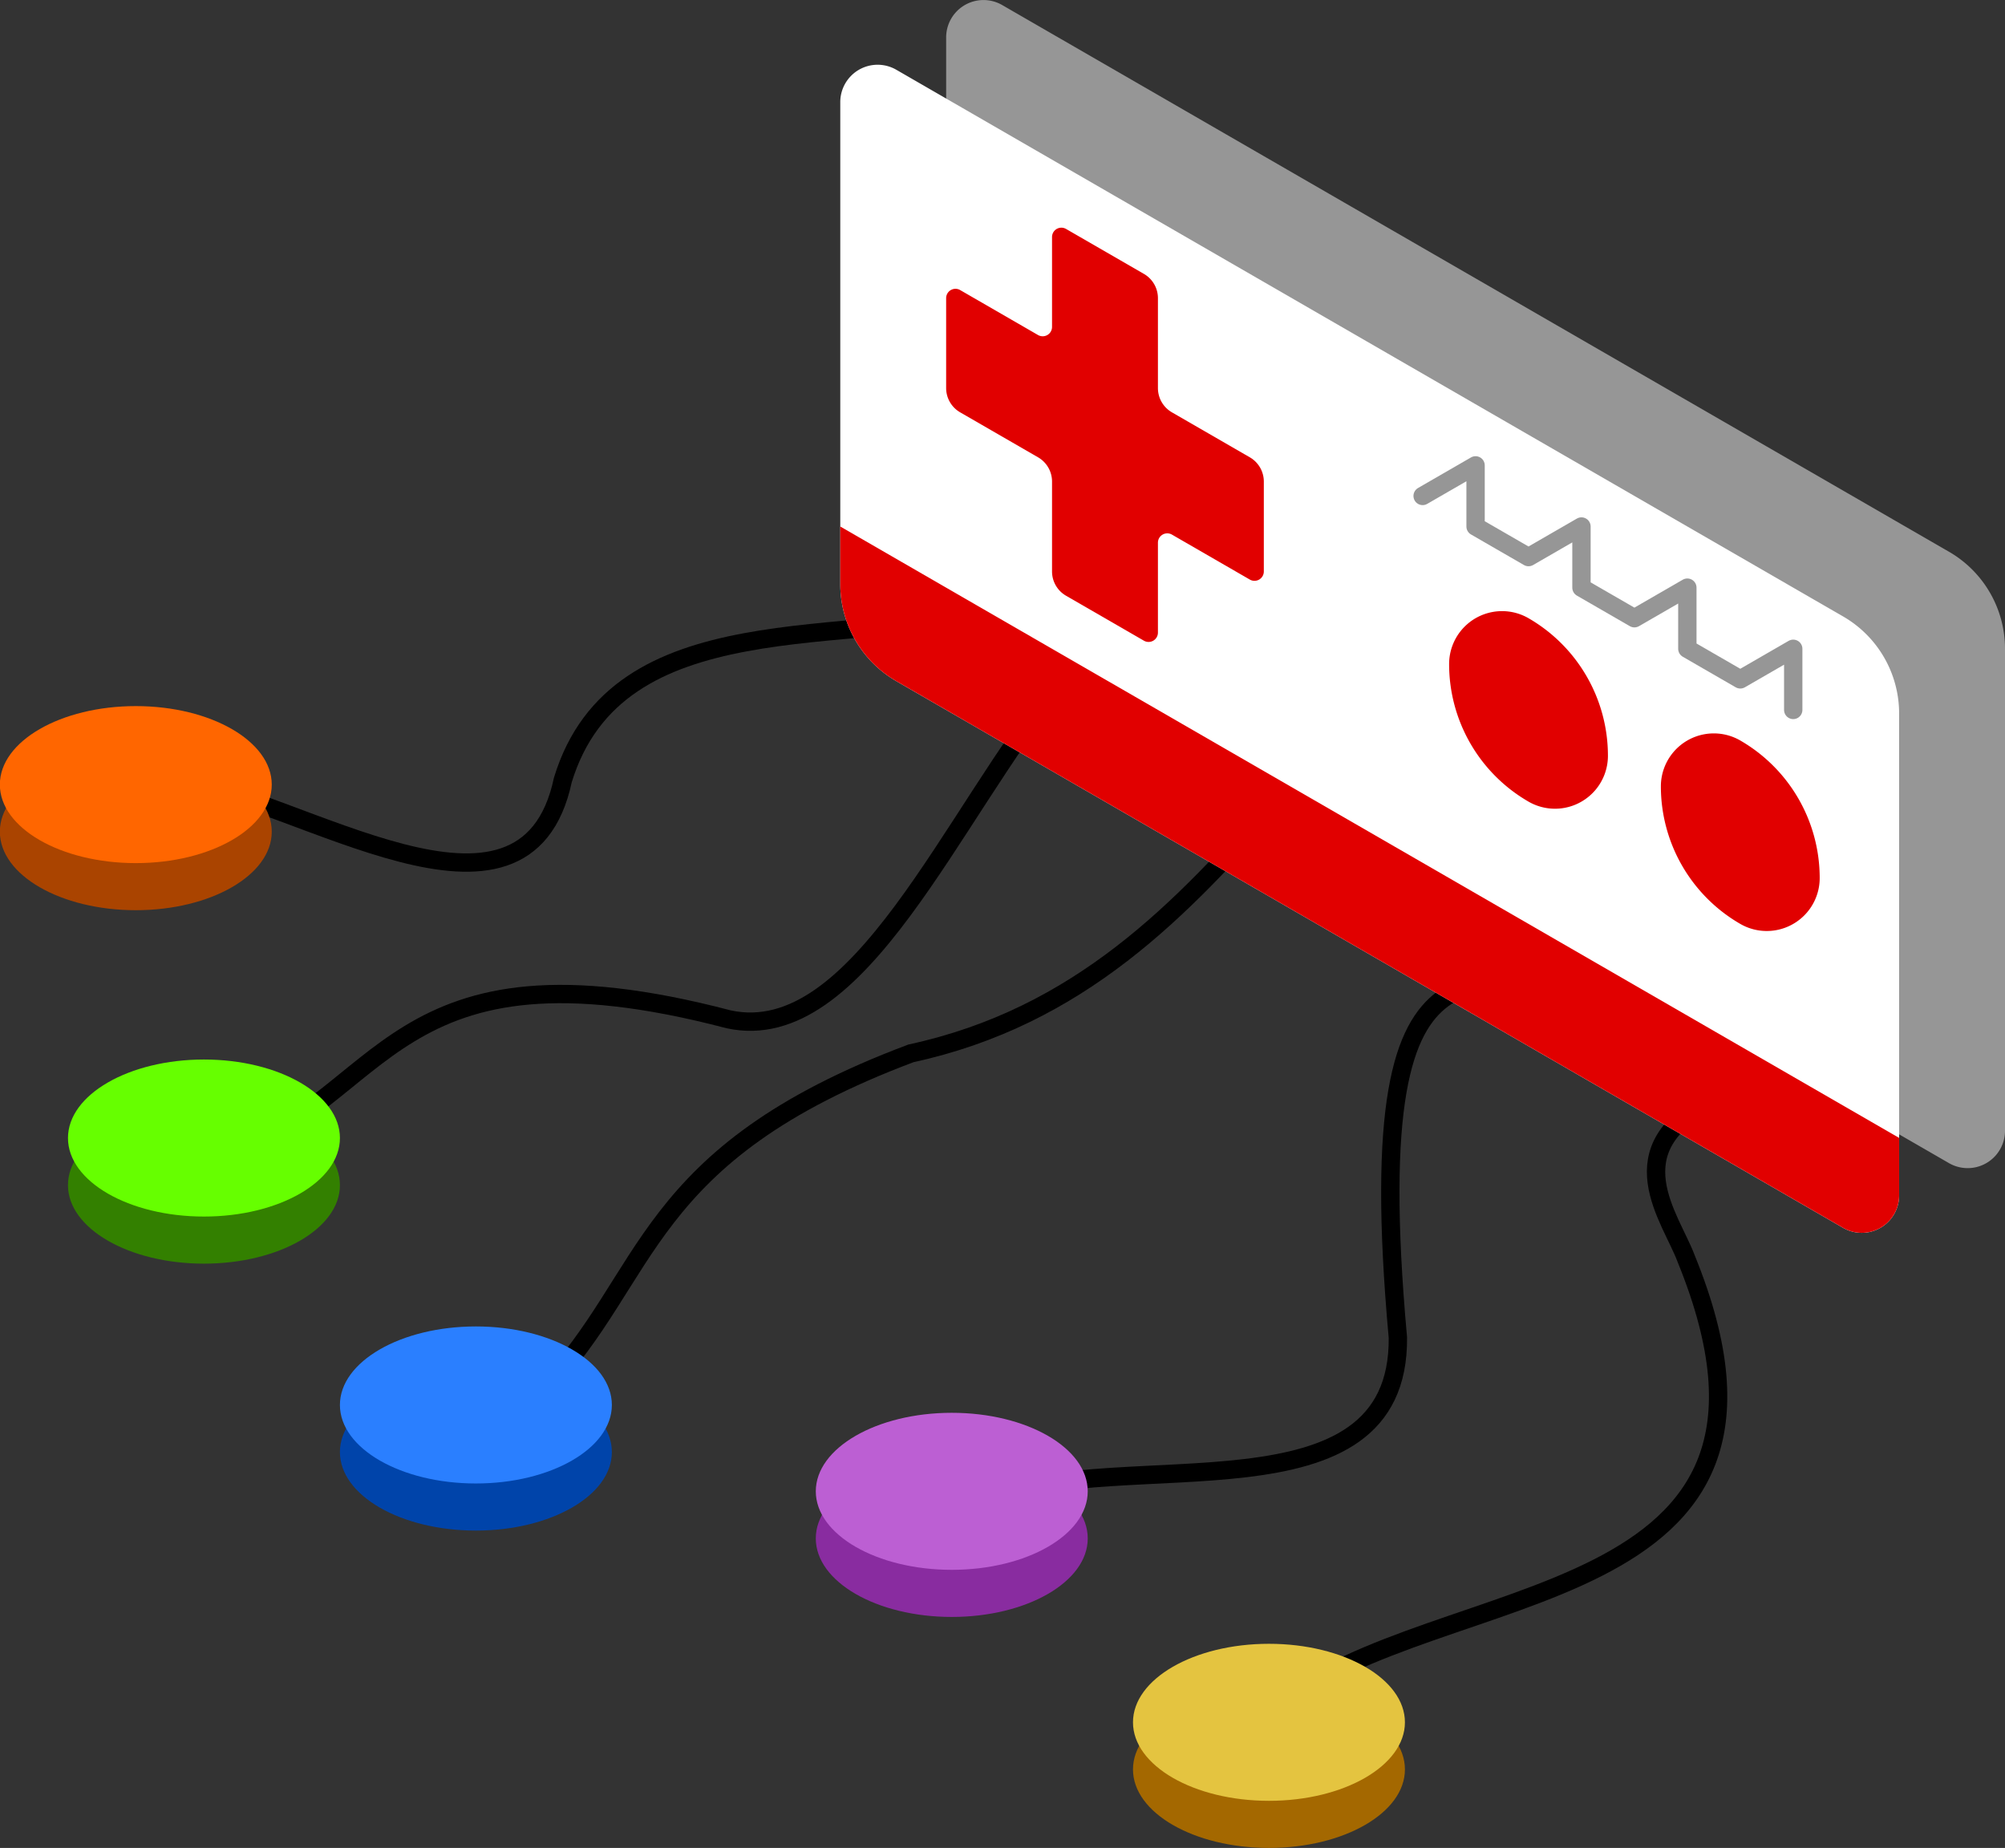 <?xml version="1.0" encoding="UTF-8" standalone="no"?>
<!-- Created with Inkscape (http://www.inkscape.org/) -->

<svg
   width="163.989mm"
   height="151.126mm"
   viewBox="0 0 163.989 151.126"
   version="1.1"
   id="svg5"
   xmlns="http://www.w3.org/2000/svg"
   xmlnsSvg="http://www.w3.org/2000/svg">
  <rect x="0" y="0" width="163.989" height="151.126" fill="#333333" stroke="none"/>
  <defs
     id="defs2" />
  <path
     style="fill:none;stroke:#000000;stroke-width:1.5;stroke-linecap:butt;stroke-linejoin:miter;stroke-dasharray:none;stroke-opacity:1"
     d="m 18.448,94.264 c 13.146,-4.076 13.247,-18.225 41.157,-10.901 10.671,2.301 18.239,-16.807 27.03,-27.475"
     id="path1523" />
  <path
     style="fill:none;stroke:#000000;stroke-width:1.5;stroke-linecap:butt;stroke-linejoin:miter;stroke-dasharray:none;stroke-opacity:1"
     d="M 44.477,113.619 C 53.38,104.383 52.382,94.449 74.511,86.144 88.279,83.159 96.653,74.395 104.655,65.232"
     id="path1525" />
  <path
     style="fill:none;stroke:#000000;stroke-width:1.5;stroke-linecap:butt;stroke-linejoin:miter;stroke-dasharray:none;stroke-opacity:1"
     d="m 80.851,122.518 c 11.218,-4.32 33.627,2.159 33.482,-13.126 -3.485,-38.421 8.65,-24.33 13.904,-33.37"
     id="path1527" />
  <path
     style="fill:none;stroke:#000000;stroke-width:1.5;stroke-linecap:butt;stroke-linejoin:miter;stroke-dasharray:none;stroke-opacity:1"
     d="m 104.544,139.537 c 13.21,-10.653 45.304,-7.318 33.37,-36.596 -1.231,-3.335 -5.934,-9.03 2.225,-13.014"
     id="path1529" />
  <path
     style="fill:none;stroke:#000000;stroke-width:1.5;stroke-linecap:butt;stroke-linejoin:miter;stroke-dasharray:none;stroke-opacity:1"
     d="m 14.222,63.786 c 10.257,1.454 28.739,14.447 31.813,0 C 50.473,49.255 69.203,52.968 82.52,49.771"
     id="path1531" />
  <g
     id="g342"
     transform="translate(68.726,-4.563)">
    <g
       id="layer3"
       transform="translate(-34.641,-22.378)">
      <path
         style="fill:#969696;fill-opacity:1;stroke:#000000;stroke-width:0;stroke-linecap:butt;stroke-linejoin:miter;stroke-dasharray:none;stroke-opacity:1"
         d="M 43.301,69.417 V 30 a 3.055,3.055 150 0 1 4.583,-2.646 l 77.437,44.708 A 9.165,9.165 60 0 1 129.904,80 v 39.417 a 3.055,3.055 150 0 1 -4.583,2.646 L 47.884,77.354 a 9.165,9.165 60 0 1 -4.583,-7.938 z"
         id="path13910-9" />
    </g>
    <g
       id="layer2"
       style="display:inline"
       transform="translate(-34.641,-22.378)">
      <path
         style="fill:#ffffff;fill-opacity:1;stroke:#000000;stroke-width:0;stroke-linecap:butt;stroke-linejoin:miter;stroke-dasharray:none;stroke-opacity:1"
         d="M 34.641,74.708 V 35.292 a 3.055,3.055 150 0 1 4.583,-2.646 l 77.437,44.708 a 9.165,9.165 60 0 1 4.583,7.938 v 39.417 a 3.055,3.055 150 0 1 -4.583,2.646 L 39.224,82.646 a 9.165,9.165 60 0 1 -4.583,-7.938 z"
         id="path13910" />
    </g>
    <g
       id="layer1"
       style="display:inline"
       transform="translate(-34.641,-22.378)">
      <path
         style="fill:none;stroke:#000000;stroke-width:0;stroke-linecap:butt;stroke-linejoin:miter;stroke-dasharray:none;stroke-opacity:1"
         d="M 43.301,65 V 75 l 86.603,50 V 115 L 43.301,65"
         id="path11603" />
      <path
         style="fill:#e10000;fill-opacity:1;stroke:#000000;stroke-width:0;stroke-linecap:butt;stroke-linejoin:miter;stroke-dasharray:none;stroke-opacity:1"
         d="m 34.641,70 v 4.708 a 9.165,9.165 60 0 0 4.583,7.938 l 77.437,44.708 a 3.055,3.055 150 0 0 4.583,-2.646 V 120 L 34.641,70"
         id="path13059" />
      <path
         style="fill:#e10000;fill-opacity:1;stroke:#000000;stroke-width:0;stroke-linecap:butt;stroke-linejoin:miter;stroke-dasharray:none;stroke-opacity:1"
         d="M 114.748,98.75 A 12.99,12.99 60 0 0 108.253,87.5 a 4.33,4.33 150 0 0 -6.495,3.75 v 0 a 12.99,12.99 60 0 0 6.495,11.25 4.33,4.33 150 0 0 6.495,-3.75 z"
         id="path13874" />
      <path
         style="fill:#e10000;fill-opacity:1;stroke:#000000;stroke-width:0;stroke-linecap:butt;stroke-linejoin:miter;stroke-dasharray:none;stroke-opacity:1"
         d="m 90.933,77.5 a 4.33,4.33 150 0 0 -6.495,3.75 12.99,12.99 60 0 0 6.495,11.25 4.33,4.33 150 0 0 6.495,-3.75 v -2e-6 A 12.99,12.99 60 0 0 90.933,77.5 Z"
         id="path13906" />
      <path
         style="fill:#e10000;fill-opacity:1;stroke:#000000;stroke-width:0;stroke-linecap:butt;stroke-linejoin:miter;stroke-dasharray:none;stroke-opacity:1"
         d="m 53.107,75.661 6.369,3.677 a 0.764,0.764 150 0 0 1.146,-0.661 v -7.354 a 0.764,0.764 150 0 1 1.146,-0.661 l 6.369,3.677 a 0.764,0.764 150 0 0 1.146,-0.661 v -7.354 a 2.291,2.291 60 0 0 -1.146,-1.984 l -6.369,-3.677 a 2.291,2.291 60 0 1 -1.146,-1.984 v -7.354 a 2.291,2.291 60 0 0 -1.146,-1.984 l -6.369,-3.677 a 0.764,0.764 150 0 0 -1.146,0.661 v 7.354 a 0.764,0.764 150 0 1 -1.146,0.661 l -6.369,-3.677 a 0.764,0.764 150 0 0 -1.146,0.661 v 7.354 a 2.291,2.291 60 0 0 1.146,1.984 l 6.369,3.677 a 2.291,2.291 60 0 1 1.146,1.984 v 7.354 a 2.291,2.291 60 0 0 1.146,1.984 z"
         id="path14707" />
      <path
         style="fill:none;stroke:#969696;stroke-width:1.5;stroke-linecap:round;stroke-linejoin:round;stroke-dasharray:none;stroke-opacity:1"
         d="m 82.272,67.5 4.33,-2.5 v 5 L 90.933,72.5 95.263,70 V 75 l 4.33,2.5 4.33,-2.5 v 5 l 4.33,2.5 4.33,-2.5 v 5"
         id="path14711" />
    </g>
  </g>
  <ellipse
     style="fill:#338000;stroke-width:0.419;stroke-linecap:round;stroke-linejoin:round"
     id="path400-2"
     cx="16.681"
     cy="96.922"
     rx="11.121"
     ry="6.421" />
  <ellipse
     style="fill:#66ff00;stroke-width:0.419;stroke-linecap:round;stroke-linejoin:round"
     id="path400"
     cx="16.681"
     cy="93.07"
     rx="11.121"
     ry="6.421" />
  <ellipse
     style="fill:#0044aa;stroke-width:0.419;stroke-linecap:round;stroke-linejoin:round"
     id="path400-2-0"
     cx="38.923"
     cy="118.752"
     rx="11.121"
     ry="6.421" />
  <ellipse
     style="fill:#2a7fff;stroke-width:0.419;stroke-linecap:round;stroke-linejoin:round"
     id="path400-27"
     cx="38.923"
     cy="114.9"
     rx="11.121"
     ry="6.421" />
  <ellipse
     style="fill:#892ca0;stroke-width:0.419;stroke-linecap:round;stroke-linejoin:round"
     id="path400-2-5"
     cx="77.845"
     cy="125.815"
     rx="11.121"
     ry="6.421" />
  <ellipse
     style="fill:#bc5fd3;stroke-width:0.419;stroke-linecap:round;stroke-linejoin:round"
     id="path400-26"
     cx="77.845"
     cy="121.962"
     rx="11.121"
     ry="6.421" />
  <ellipse
     style="fill:#a46800;stroke-width:0.419;stroke-linecap:round;stroke-linejoin:round"
     id="path400-2-6"
     cx="103.788"
     cy="144.706"
     rx="11.121"
     ry="6.421" />
  <ellipse
     style="fill:#e4c440;stroke-width:0.419;stroke-linecap:round;stroke-linejoin:round"
     id="path400-1"
     cx="103.788"
     cy="140.853"
     rx="11.121"
     ry="6.421" />
  <g
     id="g448-3"
     transform="matrix(1.284,0,0,1.284,-139.009,-67.444)">
    <ellipse
       style="fill:#aa4400;stroke-width:0.326;stroke-linecap:round;stroke-linejoin:round"
       id="path400-2-8"
       cx="116.913"
       cy="105.5"
       rx="8.66"
       ry="5" />
    <ellipse
       style="fill:#ff6600;stroke-width:0.326;stroke-linecap:round;stroke-linejoin:round"
       id="path400-5"
       cx="116.913"
       cy="102.5"
       rx="8.66"
       ry="5" />
  </g>
</svg>
